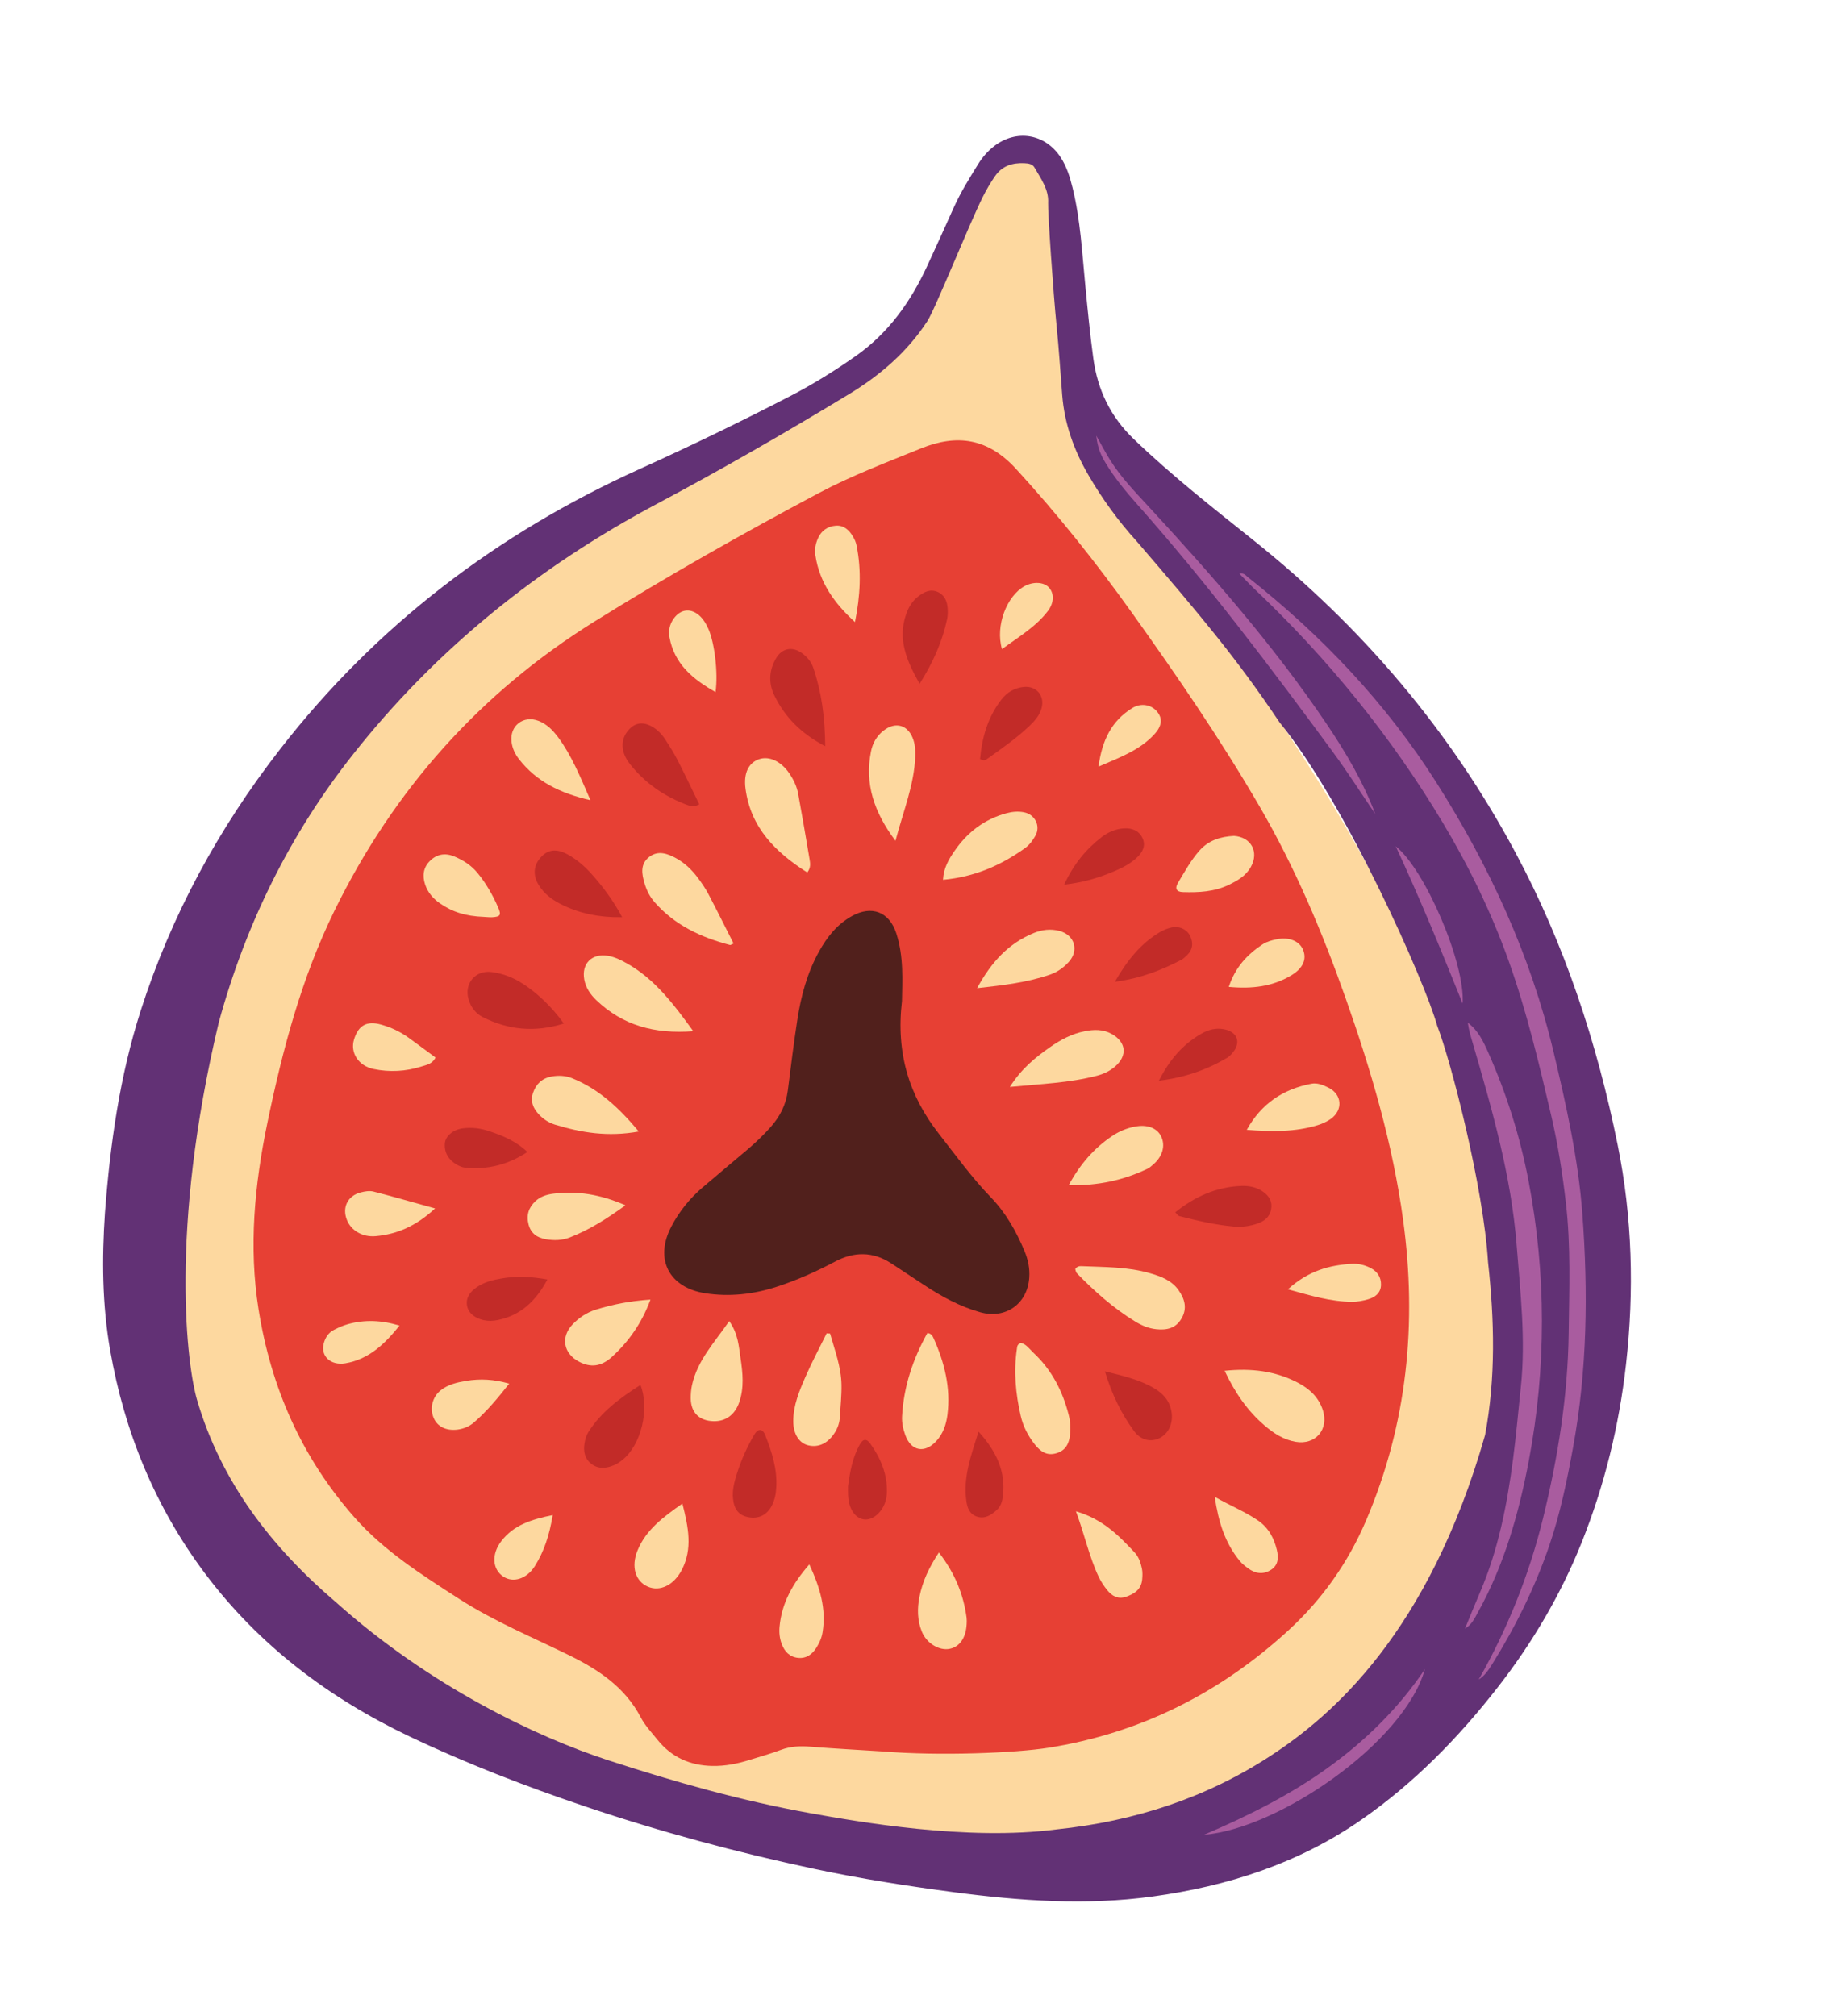 <svg width="85" height="93" viewBox="0 0 85 93" fill="none" xmlns="http://www.w3.org/2000/svg">
<path d="M43.394 86.599C40.515 86.486 37.708 85.955 34.911 85.32C33.019 84.89 31.095 84.584 29.241 84.002C25.935 82.963 22.821 81.512 19.91 79.638C17.588 78.143 15.383 76.503 13.432 74.54C9.627 70.71 7.367 66.177 7.015 60.765C6.649 55.135 7.677 49.765 9.999 44.62C10.972 42.465 12.053 40.371 13.22 38.313C14.675 35.748 16.44 33.437 18.631 31.45C23.026 27.46 27.738 23.919 33.084 21.245C35.16 20.207 37.183 19.059 39.193 17.898C40.351 17.23 41.304 16.301 42.062 15.191C43.04 13.754 43.803 12.208 44.438 10.598C44.747 9.817 45.109 9.063 45.508 8.325C45.728 7.916 46.01 7.557 46.396 7.293C47.075 6.827 47.747 6.986 48.129 7.704C48.435 8.278 48.503 8.908 48.549 9.544C48.717 11.846 48.73 14.158 48.98 16.454C49.096 17.539 49.317 18.607 49.546 19.674C49.953 21.575 51.05 23.1 52.231 24.576C52.995 25.53 53.775 26.472 54.587 27.384C56.798 29.866 58.639 32.609 60.407 35.406C62.996 39.5 65.226 43.771 66.868 48.333C67.619 50.42 68.095 52.571 68.501 54.743C68.912 56.939 69.203 59.151 69.399 61.376C69.41 61.502 69.427 61.629 69.425 61.756C69.39 64.142 69.207 66.514 68.751 68.862C68.047 72.501 66.368 75.687 64.208 78.663C62.795 80.612 61.045 82.181 58.962 83.383C57.251 84.369 55.412 85.068 53.493 85.537C51.359 86.06 49.214 86.54 46.998 86.565C45.796 86.579 44.594 86.587 43.394 86.599V86.599Z" fill="#FDD89F"/>
<path d="M59.014 33.32C57.04 30.369 55.335 28.351 52.434 24.978C51.582 24.04 50.838 23.016 50.202 21.92C49.534 20.772 49.092 19.549 48.989 18.217C48.907 17.159 48.837 16.099 48.731 15.042C48.577 13.52 48.319 9.735 48.34 9.36C48.375 8.729 48.001 8.239 47.711 7.725C47.616 7.557 47.424 7.536 47.25 7.527C46.699 7.501 46.228 7.64 45.892 8.124C45.679 8.432 45.494 8.748 45.328 9.081C44.688 10.363 43.14 14.241 42.772 14.809C41.845 16.235 40.594 17.309 39.154 18.183C36.245 19.949 33.294 21.648 30.287 23.247C24.837 26.145 20.122 29.94 16.302 34.771C13.377 38.467 11.332 42.617 10.089 47.161C7.779 56.849 8.649 63.075 9.085 64.564C10.195 68.367 12.526 71.374 15.513 73.921C19.821 77.776 24.736 80.115 28.071 81.201C31.123 82.195 34.21 83.068 37.379 83.637C39.51 84.019 44.607 84.927 48.733 84.383C52.305 84.011 55.635 82.94 58.648 80.957C61.401 79.145 65.876 75.36 68.492 66.196C68.99 63.55 68.923 60.883 68.63 58.222C68.418 54.75 66.921 48.953 66.284 47.312C65.741 45.34 62.093 37.089 59.014 33.32V33.32ZM4.841 55.931C5.082 52.769 5.52 49.637 6.492 46.608C7.904 42.21 10.081 38.206 12.921 34.553C17.35 28.857 22.921 24.611 29.503 21.633C31.859 20.567 34.187 19.44 36.483 18.25C37.522 17.712 38.511 17.094 39.468 16.422C40.978 15.36 41.999 13.923 42.758 12.279C43.172 11.381 43.583 10.481 43.987 9.578C44.301 8.876 44.707 8.225 45.111 7.573C45.308 7.255 45.549 6.974 45.848 6.742C46.87 5.952 48.186 6.161 48.903 7.235C49.196 7.674 49.346 8.169 49.471 8.676C49.831 10.148 49.907 11.656 50.053 13.154C50.162 14.284 50.272 15.415 50.425 16.541C50.623 17.989 51.22 19.224 52.283 20.247C54.038 21.937 55.955 23.436 57.855 24.956C62.844 28.948 66.897 33.721 69.901 39.341C72.171 43.584 73.657 48.114 74.608 52.812C75.285 56.154 75.375 59.537 74.994 62.923C74.675 65.76 74 68.522 72.937 71.173C71.975 73.57 70.669 75.786 69.074 77.832C67.265 80.153 65.227 82.24 62.799 83.93C59.899 85.949 56.626 87.004 53.154 87.48C50.094 87.9 47.038 87.683 43.992 87.28C41.844 86.996 39.703 86.66 37.585 86.211C34.007 85.451 30.48 84.503 27.009 83.332C24.248 82.399 21.538 81.357 18.91 80.107C15.167 78.326 11.935 75.888 9.448 72.568C7.153 69.503 5.739 66.049 5.08 62.283C4.71 60.172 4.696 58.055 4.841 55.931V55.931Z" fill="#623175"/>
<path d="M68.2 77.468C69.543 75.103 70.533 72.615 71.172 70.004C71.856 67.207 72.311 64.371 72.348 61.477C72.373 59.48 72.451 57.486 72.22 55.493C72.063 54.136 71.853 52.788 71.543 51.46C70.983 49.064 70.414 46.665 69.588 44.346C68.794 42.115 67.76 39.982 66.54 37.945C64.154 33.961 61.249 30.386 57.874 27.184C57.645 26.967 57.432 26.734 57.165 26.463C57.389 26.416 57.462 26.552 57.553 26.623C60.965 29.315 63.927 32.438 66.246 36.094C68.688 39.946 70.588 44.056 71.65 48.519C72.237 50.987 72.79 53.452 72.979 55.989C73.249 59.599 73.204 63.19 72.55 66.764C72.27 68.301 71.955 69.828 71.449 71.305C70.791 73.226 69.894 75.039 68.819 76.764C68.651 77.031 68.476 77.298 68.2 77.468V77.468Z" fill="#A95C9F"/>
<path d="M67.565 75.124C67.794 74.57 68.017 74.012 68.254 73.46C69.1 71.494 69.505 69.419 69.781 67.316C69.927 66.205 70.024 65.089 70.142 63.975C70.374 61.782 70.118 59.603 69.947 57.42C69.694 54.219 68.811 51.155 67.917 48.093C67.829 47.794 67.738 47.496 67.697 47.174C68.174 47.529 68.412 48.039 68.639 48.549C69.482 50.449 70.105 52.42 70.495 54.461C71.317 58.767 71.319 63.094 70.508 67.386C70.052 69.793 69.38 72.176 68.17 74.356C68.017 74.631 67.894 74.927 67.565 75.124V75.124Z" fill="#A95C9F"/>
<path d="M63.429 37.549C62.771 36.583 62.142 35.597 61.45 34.656C58.581 30.759 55.672 26.892 52.452 23.268C51.916 22.664 51.402 22.042 50.985 21.348C50.785 21.013 50.618 20.669 50.562 20.097C50.824 20.564 50.993 20.891 51.188 21.203C51.682 21.996 52.327 22.666 52.958 23.349C55.897 26.532 58.751 29.783 61.176 33.381C62.062 34.695 62.866 36.054 63.429 37.549V37.549Z" fill="#A95C9F"/>
<path d="M65.719 76.99C64.745 80.412 58.937 84.359 55.536 84.629C57.531 83.774 59.469 82.815 61.232 81.547C62.991 80.282 64.511 78.78 65.719 76.99V76.99Z" fill="#A95C9F"/>
<path d="M67.456 46.289C66.474 43.846 65.477 41.42 64.372 39.038C65.731 40.11 67.59 44.468 67.456 46.289Z" fill="#A95C9F"/>
<path d="M40.643 80.782C39.554 80.713 38.465 80.656 37.377 80.568C36.91 80.531 36.466 80.546 36.021 80.713C35.546 80.891 35.054 81.028 34.569 81.179C34.012 81.354 33.447 81.467 32.856 81.456C31.823 81.438 30.973 81.053 30.326 80.252C30.053 79.914 29.747 79.589 29.549 79.21C28.827 77.832 27.614 77.022 26.274 76.363C24.56 75.519 22.785 74.787 21.175 73.75C19.45 72.637 17.712 71.541 16.334 69.975C13.905 67.212 12.498 63.997 11.925 60.4C11.465 57.509 11.74 54.647 12.33 51.8C13.03 48.426 13.905 45.105 15.434 41.99C18.164 36.428 22.137 31.956 27.425 28.663C30.792 26.565 34.246 24.614 37.75 22.75C39.269 21.941 40.879 21.333 42.47 20.686C44.141 20.006 45.563 20.213 46.857 21.625C48.77 23.715 50.527 25.917 52.168 28.213C54.258 31.136 56.29 34.099 58.096 37.206C59.724 40.007 60.977 42.976 62.054 46.023C63.233 49.365 64.233 52.758 64.712 56.27C65.361 61.027 64.91 65.674 63.005 70.133C62.18 72.064 60.996 73.753 59.447 75.179C56.289 78.084 52.599 79.945 48.336 80.62C46.877 80.851 43.383 81.009 40.643 80.782V80.782Z" fill="#E74034"/>
<path d="M31.975 47.566C30.165 47.705 28.711 47.288 27.502 46.134C27.227 45.872 27.017 45.562 26.947 45.184C26.814 44.45 27.292 43.967 28.031 44.087C28.356 44.139 28.646 44.285 28.929 44.446C30.2 45.171 31.052 46.292 31.975 47.566Z" fill="#FDD89F"/>
<path d="M37.232 40.245C35.775 39.317 34.622 38.183 34.384 36.381C34.288 35.653 34.528 35.182 35.016 35.016C35.474 34.861 36.028 35.117 36.403 35.672C36.599 35.962 36.752 36.277 36.814 36.623C36.995 37.624 37.17 38.625 37.337 39.628C37.368 39.815 37.406 40.018 37.232 40.245Z" fill="#FDD89F"/>
<path d="M56.48 63.229C57.723 63.099 58.813 63.242 59.835 63.767C60.38 64.048 60.814 64.439 61.011 65.047C61.297 65.933 60.675 66.662 59.754 66.505C59.194 66.409 58.738 66.11 58.32 65.751C57.536 65.077 56.963 64.25 56.48 63.229Z" fill="#FDD89F"/>
<path d="M49.59 58.538C49.66 58.436 49.747 58.397 49.853 58.402C50.922 58.45 51.998 58.427 53.041 58.73C53.55 58.877 54.04 59.061 54.358 59.514C54.645 59.924 54.766 60.356 54.486 60.828C54.218 61.28 53.801 61.361 53.326 61.312C52.971 61.276 52.651 61.137 52.353 60.955C51.349 60.341 50.479 59.567 49.664 58.728C49.619 58.681 49.612 58.596 49.59 58.538V58.538Z" fill="#FDD89F"/>
<path d="M33.833 43.521C33.717 43.572 33.691 43.595 33.672 43.59C32.328 43.24 31.108 42.67 30.181 41.604C29.97 41.361 29.823 41.069 29.73 40.757C29.596 40.315 29.519 39.857 29.938 39.531C30.351 39.208 30.792 39.372 31.195 39.595C31.592 39.815 31.914 40.128 32.183 40.488C32.36 40.725 32.53 40.972 32.669 41.234C33.066 41.99 33.446 42.756 33.833 43.521V43.521Z" fill="#FDD89F"/>
<path d="M47.081 61.944C47.325 61.99 47.481 62.229 47.671 62.407C48.512 63.194 49.013 64.174 49.292 65.278C49.366 65.571 49.383 65.864 49.352 66.161C49.301 66.663 49.095 66.932 48.69 67.041C48.259 67.157 47.972 66.935 47.728 66.629C47.414 66.235 47.185 65.788 47.075 65.306C46.841 64.288 46.745 63.256 46.9 62.214C46.914 62.123 46.906 62.01 47.081 61.944V61.944Z" fill="#FDD89F"/>
<path d="M29.462 52.192C28.022 52.452 26.808 52.243 25.611 51.88C25.327 51.794 25.072 51.635 24.861 51.412C24.586 51.121 24.449 50.797 24.587 50.4C24.729 49.995 25.002 49.736 25.436 49.656C25.762 49.596 26.093 49.615 26.392 49.736C27.615 50.233 28.544 51.092 29.462 52.192Z" fill="#FDD89F"/>
<path d="M46.575 50.135C47.119 49.281 47.753 48.776 48.417 48.309C48.906 47.964 49.433 47.683 50.03 47.566C50.451 47.483 50.87 47.472 51.263 47.687C51.938 48.057 52.011 48.686 51.435 49.189C51.188 49.406 50.895 49.541 50.58 49.622C49.324 49.948 48.036 49.996 46.575 50.135Z" fill="#FDD89F"/>
<path d="M42.772 61.487C42.95 61.51 43.009 61.619 43.06 61.733C43.563 62.856 43.853 64.017 43.697 65.257C43.641 65.706 43.498 66.127 43.186 66.468C42.649 67.057 42.021 66.939 41.753 66.197C41.653 65.919 41.588 65.628 41.604 65.327C41.679 63.947 42.11 62.677 42.772 61.487Z" fill="#FDD89F"/>
<path d="M41.3 38.785C40.311 37.465 39.87 36.156 40.172 34.653C40.247 34.284 40.428 33.957 40.733 33.713C41.304 33.256 41.901 33.439 42.127 34.132C42.206 34.373 42.221 34.617 42.213 34.864C42.17 36.188 41.666 37.396 41.3 38.785Z" fill="#FDD89F"/>
<path d="M38.285 61.514C38.502 62.287 38.793 63.047 38.809 63.867C38.819 64.36 38.763 64.855 38.737 65.349C38.723 65.601 38.651 65.834 38.52 66.051C38.212 66.561 37.763 66.786 37.278 66.668C36.859 66.566 36.587 66.155 36.586 65.559C36.583 64.823 36.867 64.154 37.153 63.498C37.448 62.82 37.799 62.166 38.126 61.502C38.178 61.506 38.232 61.509 38.285 61.514Z" fill="#FDD89F"/>
<path d="M43.492 40.582C43.519 40.047 43.752 39.648 44.013 39.266C44.605 38.401 45.39 37.789 46.419 37.511C46.688 37.439 46.962 37.414 47.232 37.469C47.738 37.57 48.002 38.102 47.754 38.548C47.637 38.76 47.478 38.974 47.285 39.113C46.166 39.917 44.938 40.455 43.492 40.582V40.582Z" fill="#FDD89F"/>
<path d="M33.632 60.938C34.049 61.529 34.073 62.102 34.155 62.649C34.257 63.331 34.328 64.022 34.088 64.698C33.89 65.258 33.473 65.564 32.92 65.555C32.253 65.544 31.86 65.157 31.857 64.492C31.857 64.295 31.872 64.095 31.913 63.903C32.159 62.751 32.952 61.928 33.632 60.938V60.938Z" fill="#FDD89F"/>
<path d="M30 59.946C29.598 61.032 29 61.878 28.219 62.591C27.724 63.043 27.232 63.087 26.703 62.809C25.981 62.429 25.85 61.668 26.412 61.085C26.71 60.776 27.065 60.538 27.476 60.41C28.26 60.168 29.062 60.006 30 59.946V59.946Z" fill="#FDD89F"/>
<path d="M49.286 54.671C49.838 53.661 50.474 52.952 51.29 52.402C51.603 52.191 51.947 52.045 52.316 51.971C52.902 51.852 53.357 52.023 53.55 52.413C53.763 52.847 53.618 53.351 53.169 53.729C53.094 53.794 53.018 53.864 52.931 53.906C51.818 54.44 50.648 54.695 49.286 54.671V54.671Z" fill="#FDD89F"/>
<path d="M45.065 45.581C45.731 44.355 46.526 43.51 47.681 43.036C48.057 42.882 48.457 42.836 48.854 42.939C49.563 43.123 49.779 43.836 49.289 44.374C49.054 44.632 48.767 44.838 48.432 44.954C47.395 45.313 46.314 45.442 45.065 45.581Z" fill="#FDD89F"/>
<path d="M43.302 71.61C44.046 72.571 44.435 73.544 44.58 74.618C44.592 74.716 44.588 74.816 44.583 74.914C44.551 75.54 44.268 75.954 43.809 76.052C43.325 76.156 42.732 75.804 42.513 75.254C42.305 74.735 42.297 74.193 42.407 73.648C42.55 72.939 42.846 72.3 43.302 71.61V71.61Z" fill="#FDD89F"/>
<path d="M27.232 36.911C25.807 36.584 24.733 36.038 23.937 35.018C23.752 34.781 23.627 34.511 23.591 34.211C23.504 33.475 24.141 32.981 24.838 33.251C25.219 33.399 25.497 33.681 25.738 34.004C26.361 34.843 26.747 35.799 27.232 36.911V36.911Z" fill="#FDD89F"/>
<path d="M28.845 55.595C27.961 56.236 27.166 56.734 26.28 57.078C25.924 57.217 25.548 57.225 25.174 57.161C24.777 57.091 24.487 56.899 24.378 56.481C24.266 56.05 24.38 55.7 24.696 55.404C24.924 55.191 25.214 55.099 25.511 55.061C26.623 54.918 27.688 55.09 28.845 55.595V55.595Z" fill="#FDD89F"/>
<path d="M22.323 42.293C21.479 42.264 20.848 42.061 20.283 41.664C19.971 41.444 19.729 41.166 19.607 40.8C19.471 40.393 19.52 40.012 19.837 39.703C20.152 39.396 20.53 39.334 20.94 39.501C21.361 39.672 21.732 39.912 22.023 40.266C22.422 40.749 22.725 41.286 22.974 41.855C23.13 42.213 23.077 42.287 22.692 42.31C22.642 42.313 22.592 42.31 22.542 42.307C22.418 42.3 22.294 42.291 22.323 42.293Z" fill="#FDD89F"/>
<path d="M31.472 69.355C31.751 70.452 31.949 71.434 31.447 72.409C31.081 73.119 30.434 73.431 29.873 73.184C29.302 72.931 29.096 72.264 29.404 71.513C29.798 70.556 30.59 69.975 31.472 69.355Z" fill="#FDD89F"/>
<path d="M39.432 28.693C38.492 27.841 37.796 26.875 37.606 25.615C37.562 25.329 37.618 25.069 37.73 24.819C37.885 24.475 38.172 24.278 38.545 24.248C38.909 24.22 39.154 24.44 39.329 24.732C39.404 24.858 39.471 24.998 39.501 25.142C39.742 26.318 39.675 27.492 39.432 28.693Z" fill="#FDD89F"/>
<path d="M57.502 52.115C58.166 50.914 59.175 50.236 60.482 49.988C60.76 49.936 61.028 50.049 61.272 50.171C61.896 50.479 61.95 51.205 61.376 51.611C61.197 51.738 60.986 51.834 60.774 51.899C59.714 52.224 58.624 52.202 57.502 52.115Z" fill="#FDD89F"/>
<path d="M49.623 69.71C50.866 70.076 51.602 70.834 52.326 71.606C52.517 71.809 52.605 72.074 52.663 72.339C52.699 72.503 52.694 72.682 52.678 72.851C52.637 73.314 52.314 73.526 51.914 73.658C51.552 73.777 51.279 73.611 51.066 73.348C50.912 73.158 50.774 72.947 50.669 72.727C50.236 71.81 50.03 70.818 49.623 69.71V69.71Z" fill="#FDD89F"/>
<path d="M56.912 38.557C57.705 38.61 58.076 39.297 57.691 39.988C57.462 40.401 57.069 40.624 56.671 40.816C56.008 41.136 55.284 41.173 54.56 41.15C54.245 41.141 54.175 40.978 54.334 40.714C54.64 40.206 54.922 39.686 55.318 39.237C55.744 38.756 56.297 38.589 56.912 38.557V38.557Z" fill="#FDD89F"/>
<path d="M37.326 72.16C37.833 73.251 38.112 74.23 37.936 75.3C37.895 75.55 37.792 75.774 37.663 75.985C37.47 76.303 37.19 76.512 36.804 76.471C36.422 76.43 36.187 76.186 36.054 75.831C35.955 75.569 35.928 75.302 35.954 75.029C36.054 73.952 36.543 73.059 37.326 72.16V72.16Z" fill="#FDD89F"/>
<path d="M20.066 55.741C19.185 56.557 18.316 56.93 17.326 57.019C16.715 57.073 16.191 56.759 15.998 56.268C15.771 55.695 16.032 55.157 16.633 55.002C16.822 54.953 17.039 54.915 17.221 54.961C18.127 55.192 19.026 55.453 20.066 55.741Z" fill="#FDD89F"/>
<path d="M20.086 48.779C19.939 49.082 19.675 49.118 19.446 49.191C18.72 49.423 17.974 49.464 17.231 49.31C16.528 49.164 16.141 48.552 16.328 47.947C16.529 47.294 16.913 47.075 17.576 47.26C18.034 47.387 18.462 47.589 18.848 47.869C19.265 48.171 19.677 48.478 20.086 48.779V48.779Z" fill="#FDD89F"/>
<path d="M56.023 69.043C56.767 69.465 57.434 69.731 58.026 70.14C58.505 70.47 58.759 70.946 58.888 71.486C58.971 71.833 58.967 72.195 58.611 72.416C58.254 72.639 57.895 72.587 57.565 72.342C57.426 72.24 57.286 72.13 57.177 71.998C56.497 71.17 56.196 70.201 56.023 69.043Z" fill="#FDD89F"/>
<path d="M23.485 63.822C22.947 64.504 22.447 65.106 21.85 65.62C21.641 65.799 21.384 65.904 21.107 65.941C20.577 66.009 20.165 65.805 19.996 65.393C19.813 64.95 19.945 64.429 20.33 64.125C20.673 63.856 21.083 63.764 21.505 63.694C22.15 63.587 22.778 63.62 23.485 63.822V63.822Z" fill="#FDD89F"/>
<path d="M59.4 59.471C60.328 58.626 61.294 58.358 62.337 58.295C62.639 58.277 62.934 58.345 63.206 58.485C63.524 58.647 63.7 58.913 63.693 59.262C63.687 59.637 63.425 59.839 63.094 59.933C62.856 60.001 62.604 60.05 62.358 60.048C61.381 60.042 60.459 59.768 59.4 59.471Z" fill="#FDD89F"/>
<path d="M33.002 31.923C31.948 31.326 31.105 30.629 30.877 29.399C30.82 29.092 30.884 28.807 31.058 28.553C31.393 28.066 31.902 28.029 32.319 28.454C32.476 28.615 32.583 28.809 32.674 29.014C32.957 29.658 33.126 31.027 33.002 31.923Z" fill="#FDD89F"/>
<path d="M56.673 45.522C56.98 44.588 57.544 44.018 58.232 43.558C58.412 43.438 58.641 43.376 58.856 43.33C59.459 43.2 59.954 43.412 60.111 43.844C60.265 44.264 60.091 44.669 59.544 44.996C58.685 45.51 57.742 45.621 56.673 45.522V45.522Z" fill="#FDD89F"/>
<path d="M25.492 69.884C25.339 70.82 25.09 71.564 24.669 72.236C24.291 72.837 23.664 73.021 23.215 72.724C22.7 72.384 22.663 71.682 23.12 71.087C23.691 70.344 24.5 70.088 25.492 69.884Z" fill="#FDD89F"/>
<path d="M18.426 61.145C17.758 61.979 17.021 62.699 15.929 62.884C15.246 62.999 14.776 62.546 14.93 61.969C15.002 61.7 15.15 61.465 15.412 61.336C15.612 61.238 15.818 61.142 16.031 61.082C16.813 60.862 17.598 60.892 18.426 61.145Z" fill="#FDD89F"/>
<path d="M50.663 35.362C50.828 34.141 51.267 33.25 52.218 32.661C52.621 32.41 53.096 32.498 53.364 32.822C53.626 33.138 53.597 33.483 53.232 33.878C52.574 34.589 51.691 34.922 50.663 35.362Z" fill="#FDD89F"/>
<path d="M46.212 29.94C45.897 28.862 46.435 27.482 47.256 27.035C47.655 26.819 48.134 26.843 48.37 27.092C48.622 27.359 48.625 27.794 48.328 28.184C47.778 28.908 47.003 29.361 46.212 29.94V29.94Z" fill="#FDD89F"/>
<path d="M26.002 47.212C24.659 47.635 23.438 47.506 22.264 46.914C21.934 46.748 21.708 46.449 21.605 46.077C21.407 45.36 21.929 44.74 22.671 44.836C23.059 44.886 23.433 45.003 23.783 45.185C24.54 45.582 25.39 46.345 26.002 47.212V47.212Z" fill="#C22B28"/>
<path d="M38.058 34.421C36.936 33.829 36.205 33.075 35.723 32.098C35.437 31.52 35.463 30.918 35.796 30.358C36.071 29.895 36.544 29.808 36.983 30.123C37.223 30.296 37.415 30.523 37.51 30.805C37.893 31.936 38.05 33.099 38.058 34.421Z" fill="#C22B28"/>
<path d="M28.694 42.308C27.657 42.323 26.708 42.143 25.824 41.684C25.427 41.477 25.085 41.209 24.848 40.827C24.555 40.352 24.611 39.873 24.987 39.498C25.314 39.173 25.692 39.142 26.194 39.42C26.603 39.647 26.954 39.949 27.265 40.294C27.815 40.905 28.298 41.562 28.694 42.308V42.308Z" fill="#C22B28"/>
<path d="M32.252 37.103C32.018 37.225 31.87 37.193 31.735 37.145C30.659 36.753 29.745 36.126 29.041 35.227C28.639 34.714 28.617 34.159 28.923 33.754C29.235 33.342 29.62 33.26 30.073 33.515C30.333 33.662 30.531 33.877 30.691 34.122C30.888 34.426 31.083 34.735 31.248 35.057C31.588 35.722 31.907 36.397 32.252 37.103V37.103Z" fill="#C22B28"/>
<path d="M29.538 63.882C29.977 65.018 29.559 66.668 28.702 67.344C28.587 67.434 28.463 67.519 28.331 67.577C27.978 67.731 27.614 67.778 27.285 67.531C26.954 67.283 26.895 66.926 26.964 66.546C26.994 66.382 27.041 66.208 27.128 66.069C27.723 65.12 28.597 64.484 29.538 63.882Z" fill="#C22B28"/>
<path d="M42.413 31.54C41.795 30.452 41.396 29.467 41.791 28.331C41.904 28.003 42.081 27.715 42.359 27.502C42.618 27.305 42.906 27.157 43.238 27.3C43.563 27.439 43.685 27.732 43.706 28.063C43.718 28.23 43.716 28.405 43.68 28.568C43.457 29.59 43.048 30.535 42.413 31.54V31.54Z" fill="#C22B28"/>
<path d="M54.201 55.92C55.108 55.192 56.1 54.745 57.257 54.702C57.575 54.69 57.886 54.744 58.168 54.914C58.458 55.09 58.659 55.326 58.638 55.673C58.615 56.048 58.39 56.293 58.04 56.421C57.67 56.557 57.283 56.611 56.893 56.575C56.044 56.498 55.214 56.303 54.39 56.094C54.331 56.078 54.288 56.002 54.201 55.92V55.92Z" fill="#C22B28"/>
<path d="M35.802 68.598C35.79 68.892 35.734 69.175 35.602 69.439C35.382 69.878 34.989 70.073 34.52 69.983C34.075 69.897 33.852 69.625 33.805 69.108C33.769 68.714 33.872 68.339 33.988 67.971C34.183 67.346 34.454 66.751 34.781 66.185C34.956 65.88 35.175 65.888 35.298 66.207C35.597 66.975 35.851 67.756 35.802 68.598V68.598Z" fill="#C22B28"/>
<path d="M50.959 63.255C51.831 63.468 52.538 63.642 53.178 64.004C53.643 64.267 53.975 64.631 54.04 65.19C54.097 65.686 53.879 66.142 53.467 66.341C53.08 66.528 52.614 66.436 52.302 66.01C51.716 65.209 51.283 64.326 50.959 63.255V63.255Z" fill="#C22B28"/>
<path d="M25.246 59.019C24.703 60.031 24.006 60.672 22.956 60.889C22.74 60.933 22.522 60.941 22.303 60.893C21.884 60.801 21.587 60.549 21.538 60.211C21.483 59.825 21.704 59.571 21.996 59.369C22.344 59.131 22.745 59.036 23.157 58.967C23.812 58.858 24.462 58.878 25.246 59.019V59.019Z" fill="#C22B28"/>
<path d="M45.201 35.013C45.29 34.026 45.552 33.089 46.18 32.275C46.443 31.933 46.794 31.723 47.23 31.685C47.812 31.633 48.194 32.107 48.036 32.668C47.941 33.009 47.712 33.264 47.465 33.497C46.865 34.066 46.184 34.537 45.511 35.017C45.424 35.08 45.334 35.084 45.201 35.013V35.013Z" fill="#C22B28"/>
<path d="M24.322 53.137C23.418 53.736 22.478 53.955 21.458 53.861C21.318 53.848 21.173 53.783 21.05 53.71C20.69 53.495 20.487 53.173 20.516 52.749C20.538 52.409 20.893 52.105 21.342 52.046C21.755 51.992 22.165 52.042 22.565 52.177C23.184 52.387 23.787 52.624 24.322 53.137Z" fill="#C22B28"/>
<path d="M49.078 40.807C49.525 39.846 50.094 39.164 50.818 38.606C51.114 38.38 51.452 38.237 51.828 38.212C52.197 38.187 52.521 38.306 52.687 38.648C52.857 39.003 52.705 39.303 52.434 39.558C52.144 39.83 51.799 40.01 51.44 40.166C50.727 40.474 49.992 40.703 49.078 40.807Z" fill="#C22B28"/>
<path d="M45.133 66.038C45.981 66.976 46.383 67.89 46.255 69.002C46.225 69.251 46.165 69.477 45.972 69.651C45.711 69.886 45.419 70.077 45.052 69.953C44.709 69.837 44.608 69.541 44.565 69.207C44.424 68.137 44.771 67.162 45.133 66.038V66.038Z" fill="#C22B28"/>
<path d="M39.111 68.561C39.203 67.868 39.324 67.224 39.647 66.641C39.8 66.361 39.965 66.345 40.144 66.597C40.617 67.265 40.927 67.998 40.904 68.832C40.894 69.204 40.77 69.551 40.499 69.82C40.062 70.254 39.512 70.15 39.253 69.591C39.094 69.249 39.109 68.884 39.111 68.561Z" fill="#C22B28"/>
<path d="M51.417 45.288C52.003 44.272 52.621 43.513 53.502 42.992C53.666 42.895 53.855 42.821 54.042 42.78C54.394 42.703 54.755 42.878 54.896 43.186C55.039 43.5 55.016 43.8 54.754 44.052C54.667 44.136 54.577 44.225 54.471 44.28C53.563 44.748 52.624 45.125 51.417 45.288V45.288Z" fill="#C22B28"/>
<path d="M53.448 49.85C53.951 48.858 54.565 48.164 55.409 47.68C55.733 47.493 56.084 47.403 56.46 47.477C57.065 47.596 57.245 48.073 56.863 48.542C56.788 48.635 56.701 48.729 56.6 48.789C55.673 49.337 54.681 49.694 53.448 49.85V49.85Z" fill="#C22B28"/>
<path d="M41.599 46.175C41.315 48.59 41.937 50.554 43.309 52.306C44.086 53.297 44.822 54.32 45.702 55.231C46.391 55.944 46.871 56.799 47.252 57.709C47.416 58.1 47.499 58.505 47.47 58.933C47.387 60.143 46.382 60.859 45.205 60.528C44.272 60.265 43.429 59.807 42.625 59.276C42.117 58.941 41.611 58.605 41.101 58.272C40.253 57.719 39.386 57.728 38.506 58.196C37.637 58.658 36.74 59.058 35.801 59.361C34.735 59.703 33.648 59.824 32.539 59.655C30.849 59.398 30.174 58.075 30.964 56.572C31.325 55.884 31.805 55.284 32.397 54.777C33.09 54.184 33.792 53.603 34.487 53.012C34.861 52.694 35.215 52.355 35.542 51.987C35.973 51.502 36.251 50.955 36.334 50.308C36.472 49.224 36.605 48.137 36.771 47.057C36.94 45.949 37.227 44.871 37.78 43.879C38.149 43.217 38.607 42.637 39.285 42.258C40.199 41.748 41.01 42.053 41.336 43.047C41.691 44.132 41.612 45.254 41.599 46.175V46.175Z" fill="#51201C"/>
</svg>
